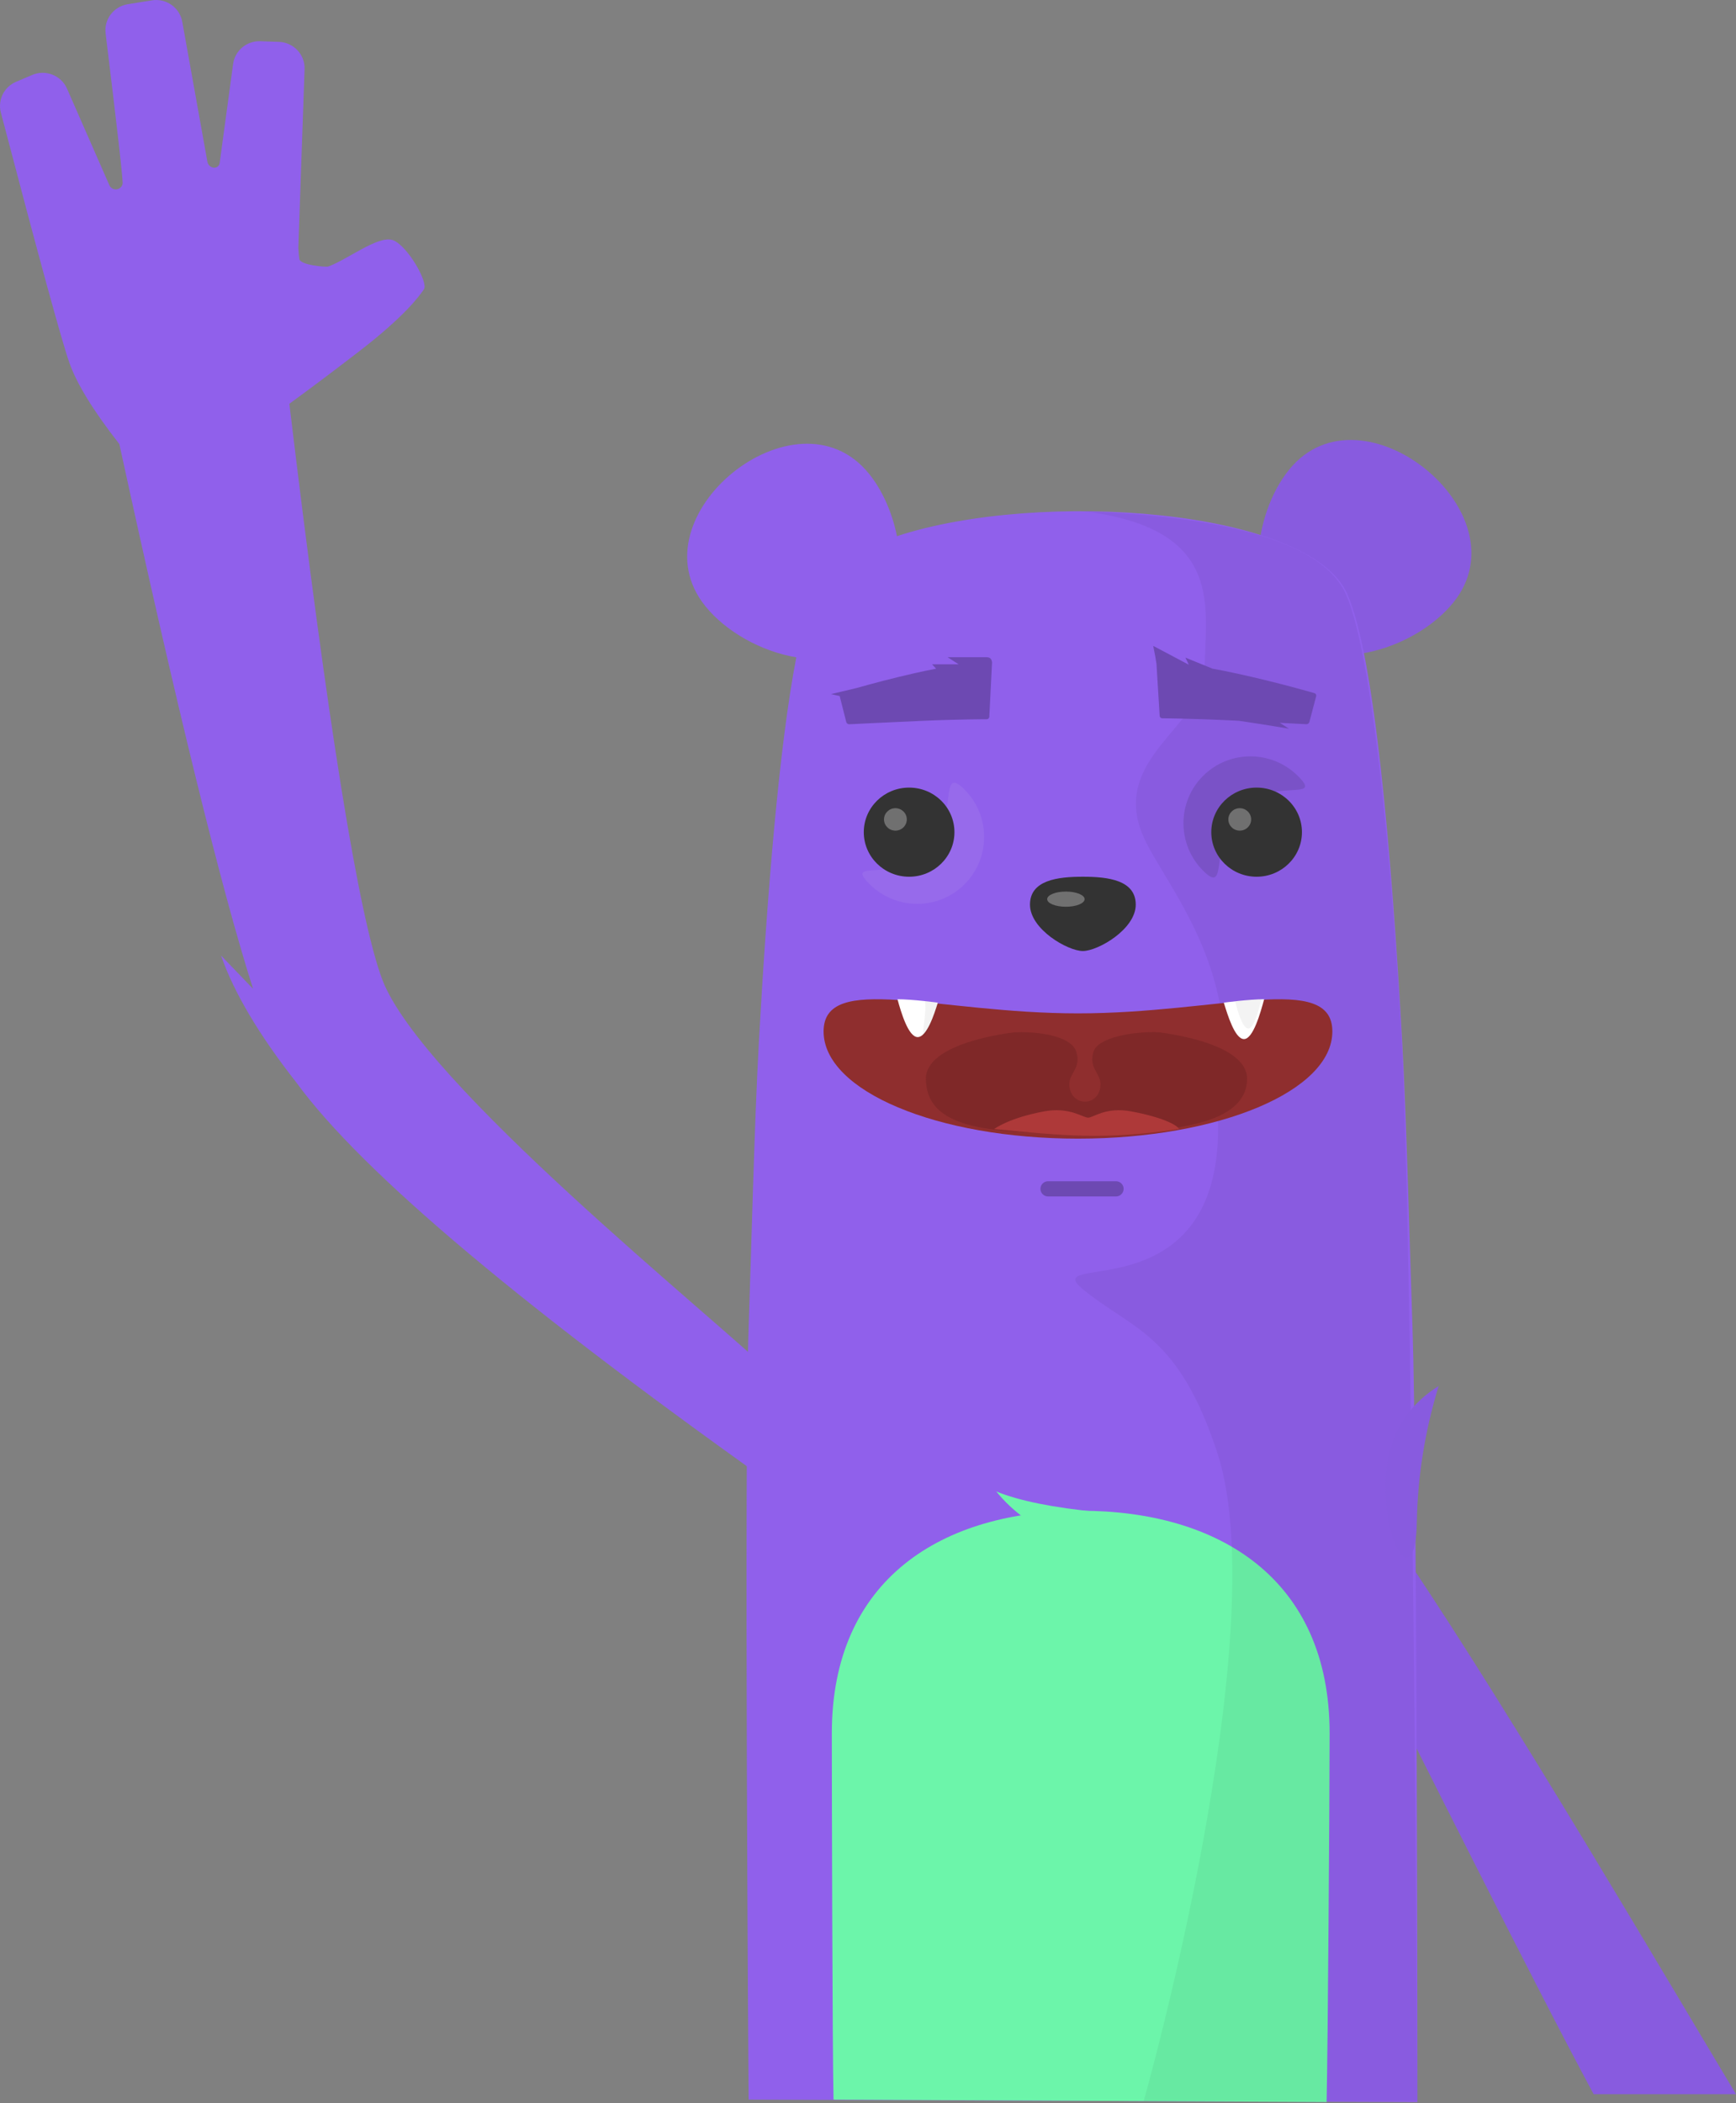 <svg xmlns="http://www.w3.org/2000/svg" width="384" height="465" viewBox="0 0 384 465">
  <rect x="0" y="0" width="384" height="465" fill="#808080" stroke="none"/>
  <g fill="none">
    <path fill="#9060EB" d="M26.399,98.176 C20.645,90.83 16.95,84.811 15.316,80.12 C13.599,75.191 8.557,56.78 0.19,24.887 C-0.54,22.104 0.892,19.212 3.559,18.082 L7.127,16.569 C10.097,15.31 13.537,16.665 14.824,19.601 L24.193,40.957 C24.533,41.731 25.442,42.086 26.223,41.75 C26.679,41.554 27.012,41.153 27.117,40.672 C27.254,40.043 26.002,28.943 23.361,7.373 C22.982,4.277 25.136,1.438 28.243,0.937 L33.588,0.076 C36.755,-0.434 39.751,1.67 40.314,4.8 L45.878,35.776 C46.001,36.461 46.561,36.987 47.258,37.073 C47.908,37.153 48.502,36.7 48.589,36.058 L51.562,14.148 C51.964,11.185 54.568,9.009 57.584,9.114 L61.705,9.26 C64.945,9.373 67.481,12.066 67.369,15.275 L65.993,54.773 C66.044,55.756 66.114,56.63 66.202,57.24 C66.402,58.64 72.1,59.089 72.584,58.924 C76.617,57.549 83.624,51.996 86.842,53.073 C90.017,54.136 94.812,62.412 93.769,63.958 C92.725,65.504 89.52,69.919 79.362,77.74 C73.555,82.211 68.435,86.054 64.003,89.268 C72.505,160.235 79.347,202.64 84.528,216.482 C93.125,239.447 157.668,290.988 172.043,304.889 C181.627,314.155 182.553,322.859 174.822,331 C116.523,289.826 80.106,259.277 65.569,239.353 C57.308,228.836 51.748,219.469 48.889,211.253 L55.98,218.62 C48.962,196.62 39.101,156.472 26.399,98.176 Z"/>
    <path fill="#885BDF" d="M311.42,345 C334.498,379.154 371.737,442.656 384,463 L352.515,463 C339.744,439.406 310.087,380.015 305.405,370.772 C299.359,358.84 301.365,350.249 311.42,345 Z"/>
    <g transform="translate(152 97)">
      <path fill="#885BDF" d="M163.323,6.707 C172.37,14.026 177.529,26.276 169.462,36.228 C161.395,46.181 143.096,52.149 133.067,44.035 C123.038,35.922 125.077,16.799 133.144,6.846 C141.211,-3.106 154.277,-0.612 163.323,6.707 Z"/>
      <path fill="#9060EB" d="M4.034,37.034 C-4.047,27.05 1.069,14.804 10.08,7.503 C19.091,0.203 32.128,-2.257 40.209,7.726 C43.198,11.418 45.367,16.364 46.408,21.54 C77.942,11.165 137.659,15.428 146.028,34.33 C151.974,47.76 155.786,90.739 158.172,133.448 C159.154,151.018 159.895,181.179 160.443,196.582 C161.478,225.643 161.531,367.746 161.531,367.746 L13.59,367.201 C13.59,367.201 12.558,225.643 13.59,196.582 C14.137,181.179 14.876,151.018 15.856,133.448 C17.678,100.788 20.334,67.969 24.142,48.328 C16.406,47.042 8.595,42.669 4.034,37.034 Z"/>
      <path fill="#6CF5AA" d="M141.443,367.728 C141.71,356.573 142.111,298.965 142.111,286.24 C142.111,251.927 117.461,237.006 87.053,237.006 C56.646,237.006 31.996,251.927 31.996,286.24 C31.996,298.689 32.124,356.264 32.374,367.203 L141.443,367.728 Z"/>
      <path fill="#6CF5AA" d="M86.947,242.914 C92.719,240.081 97.246,236.315 100.527,231.618 C95.62,234.04 88.175,236.089 78.194,237.766 C63.222,240.281 66.322,252.448 86.947,242.914 Z" transform="scale(-1 1) rotate(4 0 -2186.127)"/>
      <path fill="#000" fill-opacity=".05" d="M101.648,34.422 C96.393,46.263 91.997,86.076 89.411,131.709 C86.825,177.342 85.848,367.541 85.848,367.541 L146.414,367.541 C146.351,367.541 117.145,263.839 130.104,224.228 C138.758,197.778 148.858,197.048 159.781,188.098 C170.704,179.148 126.794,194.767 130.104,147.356 C123.343,118.753 141.701,98.653 146.414,88.073 C154.16,70.681 132.914,63.308 132.914,51.421 C132.914,37.752 127.864,19.951 159.781,16.014 C117.755,17.613 105.15,26.533 101.648,34.422 Z" transform="matrix(-1 0 0 1 247.379 0)"/>
      <path fill="#885BDF" d="M161.591,239.559 C161.592,229.437 163.025,219.36 165.891,209.33 C158.304,214.272 154.511,221.551 154.51,231.167 C154.51,245.59 161.591,254.742 161.591,239.559 Z" transform="rotate(1 160.2 228.358)"/>
      <path fill="#7A52C7" d="M119.686,82.777 C129.548,82.768 135.195,95.018 135.202,86.805 C135.209,78.591 128.58,71.938 120.396,71.945 C112.212,71.952 105.572,78.615 105.566,86.829 C105.559,95.043 109.823,82.785 119.686,82.777 Z" transform="scale(-1 1) rotate(45 0 -209.829)"/>
      <path fill="#976AEB" d="M54.385,94.223 C64.247,94.215 69.894,106.465 69.901,98.251 C69.908,90.038 63.279,83.385 55.095,83.391 C46.911,83.398 40.271,90.062 40.264,98.276 C40.258,106.489 44.522,94.231 54.385,94.223 Z" transform="scale(1 -1) rotate(45 277.794 0)"/>
      <path fill="#333" d="M87.527,113.258 C84.185,113.258 75.83,108.447 75.83,103.005 C75.83,97.563 81.99,96.835 87.527,96.835 C93.065,96.835 99.224,97.563 99.224,103.005 C99.224,108.447 90.869,113.258 87.527,113.258 Z M49.094,96.835 C43.557,96.835 39.068,92.424 39.068,86.982 C39.068,81.54 43.557,77.129 49.094,77.129 C54.631,77.129 59.12,81.54 59.12,86.982 C59.12,92.424 54.631,96.835 49.094,96.835 Z M125.961,96.835 C120.423,96.835 115.935,92.424 115.935,86.982 C115.935,81.54 120.423,77.129 125.961,77.129 C131.498,77.129 135.987,81.54 135.987,86.982 C135.987,92.424 131.498,96.835 125.961,96.835 Z"/>
      <path fill="#FFF" fill-opacity=".3" d="M83.772,103.473 C81.485,103.473 79.632,102.721 79.632,101.794 C79.632,100.866 81.485,100.114 83.772,100.114 C86.058,100.114 87.911,100.866 87.911,101.794 C87.911,102.721 86.058,103.473 83.772,103.473 Z M43.54,84.162 C43.54,82.791 44.669,81.68 46.062,81.68 C47.454,81.68 48.583,82.791 48.583,84.162 C48.583,85.532 47.454,86.643 46.062,86.643 C44.669,86.643 43.54,85.532 43.54,84.162 Z M119.71,84.162 C119.71,82.791 120.839,81.68 122.231,81.68 C123.624,81.68 124.753,82.791 124.753,84.162 C124.753,85.532 123.624,86.643 122.231,86.643 C120.839,86.643 119.71,85.532 119.71,84.162 Z"/>
      <path fill="#6D49B2" d="M33.735,56.887 L31.826,56.462 L37.507,55.107 C40.511,54.256 45.208,52.987 50.438,51.805 C52.041,51.443 53.598,51.12 55.074,50.835 L54.164,49.875 L60.066,49.875 L57.601,48.297 C62.572,48.297 65.432,48.297 66.182,48.297 C67.001,48.297 67.305,48.695 67.395,49.231 C67.427,49.298 67.444,49.377 67.44,49.462 L67.426,49.729 C67.425,49.777 67.424,49.826 67.421,49.875 C67.421,49.891 67.419,49.908 67.416,49.924 L66.831,61.485 C66.816,61.775 66.566,62.014 66.272,62.015 C66.272,62.015 60.196,62.004 51.552,62.39 C42.907,62.775 35.852,63.125 35.852,63.125 C35.557,63.139 35.262,62.919 35.19,62.633 L33.735,56.887 Z M131.087,62.808 L133.101,64.097 C128.552,63.34 124.849,62.758 121.991,62.352 C121.503,62.329 121.008,62.304 120.509,62.28 C111.461,61.841 105.079,61.809 105.079,61.809 C104.786,61.807 104.534,61.571 104.515,61.27 L103.808,49.727 C103.704,48.962 103.465,47.653 103.091,45.799 L110.908,49.932 C110.923,49.934 110.938,49.937 110.952,49.939 L110.213,48.39 L116.065,50.776 C116.065,50.786 116.066,50.795 116.066,50.805 C117.812,51.126 119.674,51.494 121.599,51.914 C130.99,53.962 138.762,56.253 138.762,56.253 C139.044,56.335 139.212,56.633 139.136,56.919 L137.633,62.623 C137.558,62.909 137.258,63.128 136.968,63.113 C136.968,63.113 134.677,62.991 131.087,62.808 Z M79.834,167.523 C78.901,167.523 78.144,166.769 78.144,165.839 C78.144,164.91 78.901,164.156 79.834,164.156 L94.852,164.156 C95.786,164.156 96.542,164.91 96.542,165.839 C96.542,166.769 95.786,167.523 94.852,167.523 L79.834,167.523 Z"/>
      <path fill="#8F2E2E" d="M86.446,154.743 C117.522,154.743 142.714,144.234 142.714,131.036 C142.714,117.838 117.522,127.044 86.446,127.044 C55.37,127.044 30.177,117.838 30.177,131.036 C30.177,144.234 55.37,154.743 86.446,154.743 Z"/>
      <path fill="#FFF" d="M46.523,123.92 C49.768,123.92 55.445,124.672 55.445,124.672 C54.634,127.301 53.012,132.289 50.984,132.289 C48.957,132.289 47.334,126.925 46.523,123.92 Z M127.625,123.92 C126.814,126.925 125.192,132.727 123.165,132.727 C121.137,132.727 119.515,127.301 118.704,124.672 C118.704,124.672 124.381,123.92 127.625,123.92 Z"/>
      <path fill="#7F2828" d="M88.332,130.211 C107.95,130.211 123.853,134.158 123.853,141.46 C123.853,151.463 107.95,153.485 88.332,153.485 C68.714,153.485 52.81,153.302 52.81,141.46 C52.81,134.158 68.714,130.211 88.332,130.211 Z"/>
      <path fill="#8F2E2E" d="M69.785,131.455 C76.614,130.64 84.897,131.857 86.064,135.49 C87.231,139.124 84.508,140.238 84.534,142.717 C84.561,145.197 86.213,146.566 88.01,146.566 C89.751,146.566 91.403,145.197 91.429,142.717 C91.456,140.238 88.733,139.124 89.899,135.49 C91.066,131.857 101.206,130.604 106.878,131.455 L103.36,128.953 L72.523,128.953 L69.785,131.455 Z"/>
      <path fill="#AE3939" d="M108.764,152.618 C108.768,152.148 106.201,150.196 98.191,148.712 C92.577,147.671 89.862,150.102 88.695,150.102 C87.528,150.102 84.582,147.671 78.968,148.712 C70.958,150.196 67.899,152.645 67.899,152.618 C83.49,154.105 92.22,155.064 108.764,152.618 Z"/>
      <path fill="#000" fill-opacity=".05" d="M126.997,123.92 C126.472,126.126 125.423,130.386 124.113,130.386 C122.802,130.386 121.753,126.402 121.229,124.472 C121.229,124.472 124.899,123.92 126.997,123.92 Z M52.576,124.333 C54.638,124.494 55.46,124.705 55.46,124.705 C54.936,126.636 53.035,132.098 52.366,132.098 C51.698,132.098 53.101,126.539 52.576,124.333 Z"/>
    </g>
  </g>
</svg>
